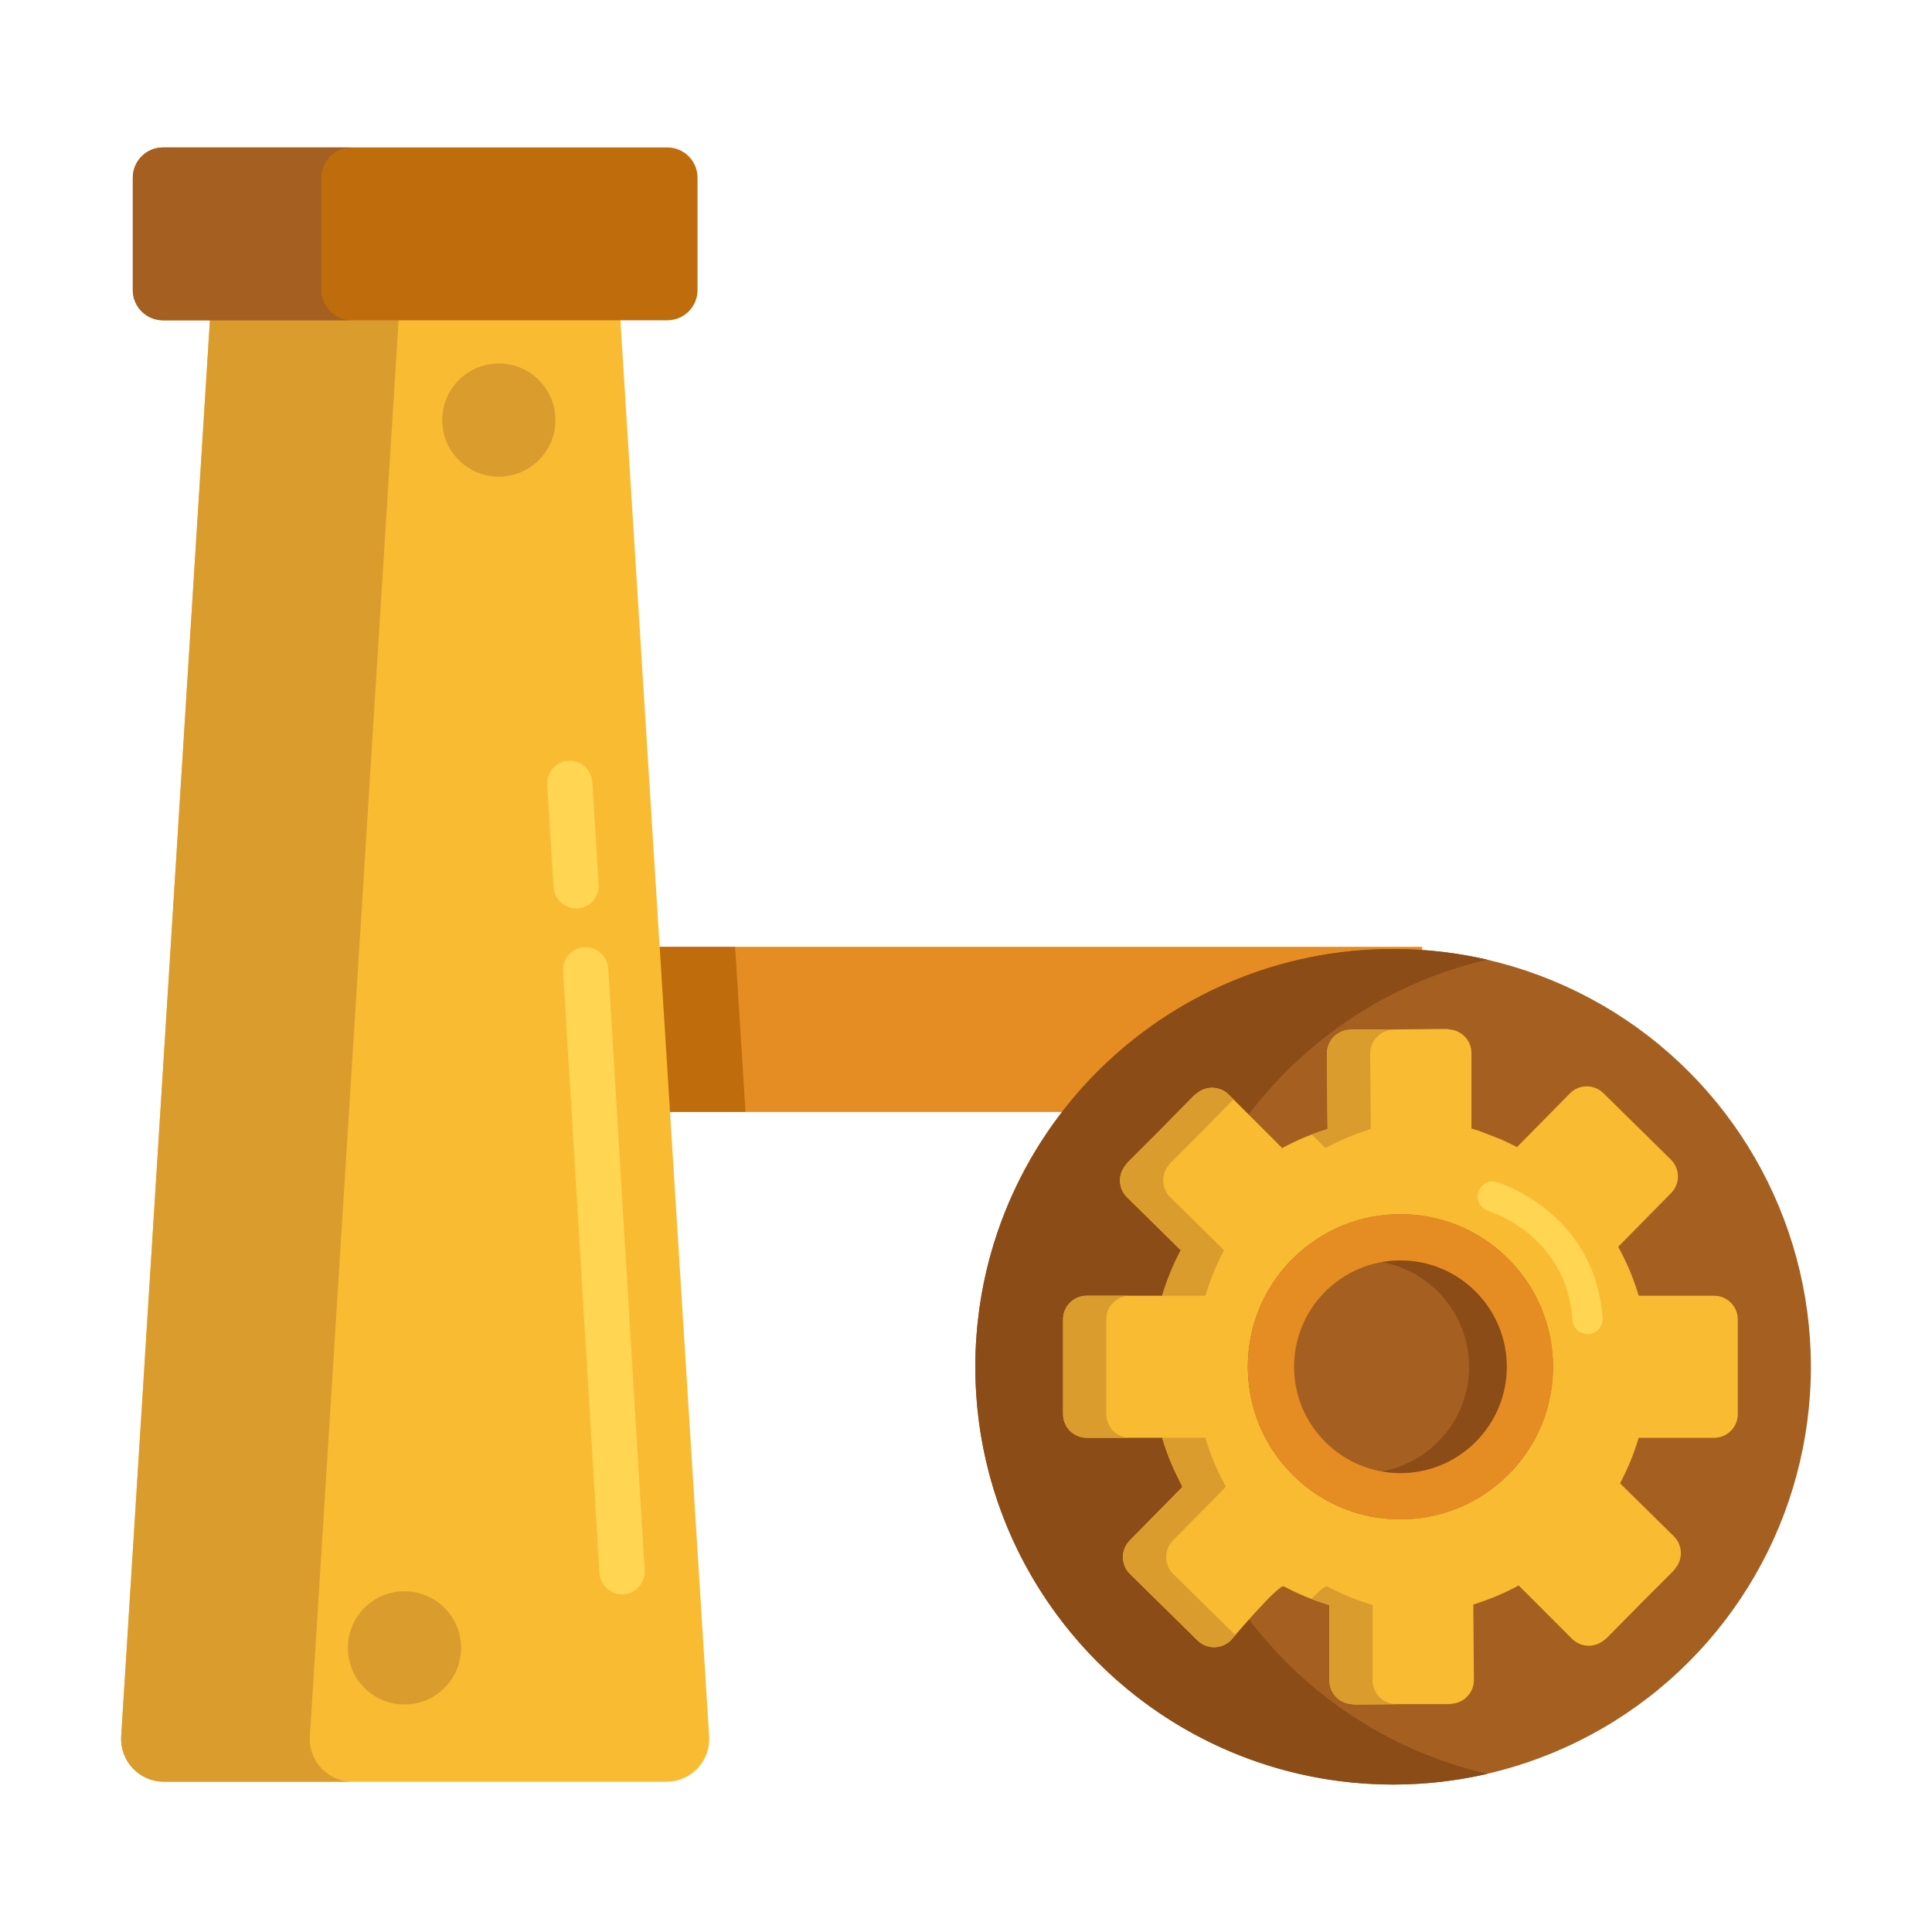 <?xml version="1.0" encoding="utf-8"?>
<!-- Generator: Adobe Illustrator 22.1.0, SVG Export Plug-In . SVG Version: 6.00 Build 0)  -->
<svg xmlns="http://www.w3.org/2000/svg" xmlns:xlink="http://www.w3.org/1999/xlink" version="1.1" id="Layer_1" x="0px" y="0px" viewBox="0 0 512 512" style="enable-background:new 0 0 512 512;" xml:space="preserve" width="512" height="512">
<style type="text/css">
	.st0{fill:#FFA730;}
	.st1{fill:#E58D23;}
	.st2{fill:#BF6C0D;}
	.st3{fill:#A56021;}
	.st4{fill:#FFD551;}
	.st5{fill:#FFF4C1;}
	.st6{fill:#FFC34C;}
	.st7{fill:#FFEA63;}
	.st8{fill:#FCE575;}
	.st9{fill:#FFB74B;}
	.st10{fill:#8C4C17;}
	.st11{fill:#F9BB32;}
	.st12{fill:#FF4B34;}
	.st13{fill:#FF9079;}
	.st14{fill:#FFDF74;}
	.st15{fill:#FF624B;}
	.st16{fill:#CCC033;}
	.st17{fill:#EACF32;}
	.st18{fill:#FFEACF;}
	.st19{fill:#99AF17;}
	.st20{fill:#FFD59A;}
	.st21{fill:#FCDA4F;}
	.st22{fill:#FCF9DE;}
	.st23{fill:#DB9C2E;}
</style>
<g>
	<g>
		<g>
			<rect x="96.823" y="250.916" class="st1" width="280.064" height="43.769"/>
		</g>
	</g>
	<g>
		<g>
			<polygon class="st2" points="194.821,250.916 96.823,250.916 96.823,294.686 197.564,294.686    "/>
		</g>
	</g>
	<g>
		<g>
			<circle class="st3" cx="369.188" cy="362.206" r="110.719"/>
		</g>
	</g>
	<g>
		<g>
			<path class="st10" d="M308.469,362.206c0-52.551,36.611-96.551,85.719-107.885c-8.034-1.854-16.403-2.834-25-2.834     c-61.148,0-110.719,49.57-110.719,110.719s49.571,110.719,110.719,110.719c8.597,0,16.966-0.979,25-2.834     C345.08,458.757,308.469,414.757,308.469,362.206z"/>
		</g>
	</g>
	<g>
		<g>
			<path class="st10" d="M361.131,321.757c-22.304,0-40.449,18.145-40.449,40.449s18.145,40.449,40.449,40.449     s40.449-18.145,40.449-40.449S383.435,321.757,361.131,321.757z M361.131,390.398c-15.545,0-28.192-12.647-28.192-28.192     c0-15.545,12.647-28.192,28.192-28.192s28.192,12.647,28.192,28.192C389.323,377.751,376.676,390.398,361.131,390.398z"/>
		</g>
	</g>
	<g>
		<g>
			<path class="st11" d="M454.263,343.384h-19.987c1.096,3.683,0,0,0,0c-0.049-0.165-0.103-0.328-0.154-0.492h0.004     c-0.056-0.183-0.117-0.364-0.175-0.547c-0.087-0.276-0.173-0.551-0.264-0.825c-0.092-0.28-0.189-0.558-0.285-0.837     c-0.087-0.252-0.173-0.504-0.263-0.754c-0.102-0.285-0.208-0.567-0.315-0.851c-0.092-0.247-0.184-0.495-0.28-0.74     c-0.106-0.273-0.216-0.545-0.326-0.818c-0.103-0.255-0.206-0.511-0.312-0.765c-0.108-0.258-0.22-0.514-0.331-0.77     c-0.115-0.265-0.229-0.53-0.348-0.793c-0.111-0.246-0.225-0.491-0.339-0.736c-0.125-0.268-0.249-0.537-0.377-0.803     c-0.118-0.245-0.24-0.488-0.361-0.732c-0.129-0.259-0.257-0.519-0.389-0.776c-0.135-0.263-0.274-0.524-0.412-0.785     c-0.087-0.164-0.171-0.33-0.259-0.494l-0.003,0.003c-0.082-0.151-0.16-0.304-0.243-0.455c-0.747-1.355-0.747-1.355,0,0     l14.022-14.243c2.431-2.469,2.4-6.442-0.069-8.873l-17.884-17.607c-2.469-2.431-6.442-2.4-8.873,0.069l-14.022,14.243     c1.367,0.726,1.367,0.726,0,0c-0.158-0.084-1.03-0.533-1.308-0.673c-0.22-0.111-1.239-0.607-1.529-0.744     c-0.226-0.107-1.247-0.572-1.532-0.698c-0.245-0.108-5.285-2.055-5.589-2.157c-0.234-0.078-0.468-0.157-0.704-0.233     c-0.296-0.095-0.593-0.186-0.889-0.277c-0.172-0.053-0.703-0.217-0.514-0.16v-19.987c0-3.263-2.491-5.942-5.675-6.244     c-0.419-0.085-0.852-0.129-1.297-0.125l-12.202,0.095h-12.196c-0.444,0-0.877,0.048-1.296,0.136     c-3.182,0.326-5.652,3.025-5.626,6.288l0.156,19.987c-0.172,0.053-0.343,0.111-0.515,0.165c-0.293,0.092-0.585,0.184-0.876,0.28     c-0.27,0.089-0.539,0.183-0.808,0.275c-0.265,0.091-0.53,0.182-0.793,0.277c-0.277,0.099-0.553,0.203-0.829,0.306     c-0.257,0.096-0.515,0.193-0.771,0.292c-0.272,0.106-0.544,0.216-0.815,0.326c-0.259,0.105-0.517,0.209-0.774,0.317     c-0.263,0.11-0.525,0.224-0.787,0.338c-0.263,0.114-0.525,0.229-0.786,0.346c-0.256,0.116-0.511,0.234-0.766,0.353     c-0.262,0.122-0.523,0.244-0.783,0.37c-0.256,0.124-0.512,0.25-0.767,0.378c-0.251,0.125-0.501,0.251-0.75,0.379     c-0.269,0.138-0.536,0.28-0.803,0.422c-0.134,0.071-0.27,0.139-0.403,0.212l-14.133-14.133c-2.307-2.307-5.963-2.44-8.428-0.402     c-0.356,0.237-0.694,0.512-1.006,0.829l-8.557,8.692l-8.628,8.628c-0.314,0.314-0.587,0.654-0.821,1.012     c-2.018,2.48-1.857,6.135,0.468,8.425l14.243,14.022c0.016-0.03,0.029-0.055,0.044-0.083c-0.028,0.052-0.044,0.083-0.044,0.083     c-0.09,0.17-0.175,0.341-0.263,0.511c-0.139,0.267-0.278,0.534-0.413,0.803c-0.115,0.23-0.227,0.46-0.34,0.691     c-0.139,0.284-0.277,0.567-0.411,0.853c-0.109,0.231-0.214,0.464-0.32,0.696c-0.129,0.284-0.259,0.567-0.384,0.853     c-0.108,0.246-0.212,0.494-0.317,0.741c-0.116,0.273-0.232,0.546-0.344,0.82c-0.109,0.267-0.214,0.535-0.319,0.804     c-0.101,0.258-0.204,0.515-0.302,0.774c-0.109,0.288-0.213,0.577-0.318,0.865c-0.089,0.245-0.179,0.489-0.265,0.736     c-0.104,0.297-0.202,0.596-0.302,0.894c-0.081,0.245-0.164,0.489-0.243,0.734c-0.091,0.285-0.177,0.57-0.264,0.856     c-0.066,0.216-0.136,0.43-0.2,0.647c0.021-0.072,0.039-0.144,0.06-0.215h-19.983c-3.465,0-6.274,2.809-6.274,6.274v25.096     c0,3.465,2.809,6.274,6.274,6.274h19.987c-0.01-0.032-0.018-0.059-0.027-0.09c0.017,0.057,0.027,0.09,0.027,0.09     c0.049,0.165,0.103,0.328,0.154,0.492h-0.004c0.056,0.183,0.117,0.363,0.174,0.545c0.087,0.276,0.174,0.552,0.265,0.827     c0.092,0.279,0.189,0.557,0.285,0.836c0.087,0.252,0.173,0.505,0.263,0.755c0.102,0.284,0.208,0.566,0.314,0.849     c0.093,0.248,0.185,0.496,0.28,0.742c0.106,0.273,0.216,0.544,0.326,0.816c0.103,0.256,0.206,0.512,0.312,0.766     c0.107,0.256,0.219,0.511,0.329,0.767c0.116,0.266,0.231,0.533,0.35,0.797c0.11,0.245,0.225,0.49,0.338,0.734     c0.125,0.269,0.249,0.537,0.378,0.804c0.118,0.245,0.24,0.488,0.361,0.732c0.129,0.259,0.257,0.519,0.389,0.777     c0.135,0.262,0.273,0.522,0.411,0.783c0.087,0.165,0.171,0.332,0.26,0.495l0.003-0.003c0.082,0.151,0.16,0.304,0.243,0.455     c0.747,1.355,0.747,1.355,0,0l-14.022,14.243c-2.431,2.469-2.4,6.442,0.069,8.873l17.884,17.607     c2.469,2.431,6.442,2.4,8.873-0.069c0,0,12.656-14.969,14.022-14.243c0.159,0.084,0.32,0.164,0.479,0.247     c0.275,0.144,0.55,0.287,0.828,0.426c0.221,0.111,0.444,0.22,0.666,0.328c0.287,0.14,0.573,0.28,0.862,0.416     c0.228,0.107,0.457,0.212,0.686,0.316c0.282,0.129,0.563,0.257,0.847,0.382c0.246,0.108,0.492,0.213,0.739,0.318     c0.267,0.113,0.535,0.227,0.804,0.337c0.268,0.11,0.538,0.216,0.807,0.323c0.25,0.098,0.499,0.197,0.751,0.292     c0.291,0.111,0.584,0.218,0.876,0.324c0.234,0.085,0.468,0.171,0.703,0.253c0.304,0.107,0.608,0.209,0.913,0.311     c0.233,0.078,0.465,0.156,0.699,0.232c0.297,0.095,0.595,0.187,0.893,0.278c0.171,0.052,0.341,0.109,0.512,0.16     c0.189,0.056,0.353,0.105,0.493,0.147l0,0c-0.141-0.042-0.304-0.091-0.493-0.147v19.987c0,3.263,2.491,5.942,5.675,6.244     c0.419,0.085,0.852,0.129,1.297,0.125l12.202-0.095h12.196c0.444,0,0.877-0.048,1.296-0.136c3.182-0.326,5.652-3.025,5.626-6.288     l-0.156-19.987c0.172-0.053,0.343-0.111,0.515-0.165c0.293-0.092,0.585-0.184,0.876-0.28c0.269-0.089,0.538-0.182,0.807-0.275     c0.265-0.092,0.531-0.183,0.795-0.277c0.277-0.099,0.552-0.203,0.827-0.306c0.258-0.097,0.517-0.193,0.773-0.293     c0.271-0.105,0.54-0.215,0.81-0.324c0.261-0.106,0.522-0.211,0.781-0.32c0.26-0.109,0.519-0.222,0.778-0.334     c0.266-0.116,0.532-0.232,0.796-0.351c0.253-0.114,0.505-0.231,0.756-0.349c0.265-0.123,0.53-0.247,0.793-0.374     c0.253-0.122,0.505-0.247,0.757-0.373c0.254-0.127,0.508-0.254,0.76-0.384c0.266-0.137,0.531-0.277,0.796-0.418     c0.135-0.072,0.272-0.141,0.407-0.214l14.133,14.133c2.307,2.307,5.963,2.44,8.428,0.402c0.356-0.236,0.694-0.511,1.006-0.828     l8.556-8.691l8.629-8.629c0.314-0.314,0.587-0.654,0.821-1.013c2.018-2.48,1.857-6.135-0.468-8.424l-14.243-14.022     c-0.086,0.162-0.164,0.309-0.242,0.455l-0.002-0.001c0.082-0.151,0.159-0.305,0.24-0.456l0.003,0.003     c0.09-0.17,0.175-0.341,0.263-0.511c0.139-0.267,0.278-0.534,0.413-0.803c0.115-0.23,0.227-0.46,0.34-0.691     c0.139-0.284,0.277-0.567,0.411-0.853c0.109-0.231,0.214-0.464,0.32-0.696c0.129-0.284,0.259-0.567,0.385-0.853     c0.108-0.245,0.211-0.491,0.316-0.737c0.117-0.274,0.234-0.549,0.347-0.826c0.108-0.265,0.212-0.531,0.317-0.798     c0.102-0.259,0.205-0.518,0.303-0.779c0.108-0.287,0.212-0.575,0.317-0.863c0.089-0.246,0.18-0.491,0.266-0.738     c0.104-0.297,0.202-0.595,0.301-0.893c0.082-0.245,0.165-0.489,0.244-0.735c0.091-0.285,0.177-0.57,0.264-0.856     c0.066-0.216,0.136-0.43,0.2-0.647c-0.021,0.072-0.039,0.144-0.06,0.215h19.983c3.465,0,6.274-2.809,6.274-6.274v-25.096     C460.537,346.193,457.728,343.384,454.263,343.384z M409.969,373.482c-0.152,0.526-0.318,1.048-0.491,1.568     c-0.052,0.155-0.104,0.311-0.158,0.465c-0.139,0.402-0.288,0.801-0.441,1.199c-0.106,0.275-0.213,0.55-0.325,0.822     c-0.111,0.273-0.228,0.543-0.345,0.814c-0.17,0.39-0.344,0.779-0.526,1.163c-0.07,0.148-0.143,0.296-0.215,0.444     c-0.241,0.491-0.488,0.979-0.748,1.459c-0.021,0.039-0.043,0.078-0.064,0.118c-4.276,7.828-11.068,14.087-19.276,17.703     c-0.208,0.091-0.414,0.189-0.623,0.276c-0.209,0.088-0.422,0.165-0.632,0.25c-8.337,3.314-17.564,3.762-26.143,1.317     c-0.042-0.012-0.083-0.024-0.125-0.036c-0.525-0.152-1.048-0.318-1.568-0.491c-0.156-0.052-0.311-0.104-0.466-0.158     c-0.401-0.139-0.8-0.288-1.198-0.44c-0.276-0.106-0.551-0.213-0.824-0.325c-0.272-0.111-0.542-0.228-0.812-0.345     c-0.39-0.171-0.779-0.344-1.163-0.526c-0.149-0.07-0.297-0.143-0.445-0.215c-0.492-0.241-0.98-0.488-1.46-0.749     c-0.039-0.021-0.078-0.043-0.117-0.064c-7.829-4.277-14.089-11.069-17.705-19.279c-0.091-0.207-0.188-0.412-0.275-0.62     c-0.088-0.209-0.166-0.423-0.251-0.634c-3.313-8.336-3.761-17.562-1.316-26.141c0.012-0.042,0.024-0.083,0.036-0.125     c0.152-0.525,0.318-1.048,0.491-1.568c0.052-0.156,0.104-0.311,0.158-0.466c0.139-0.402,0.288-0.8,0.441-1.198     c0.106-0.276,0.213-0.551,0.325-0.824c0.111-0.272,0.228-0.542,0.345-0.812c0.171-0.391,0.344-0.78,0.527-1.164     c0.07-0.148,0.142-0.296,0.214-0.443c0.241-0.492,0.489-0.98,0.749-1.46c0.021-0.039,0.043-0.078,0.064-0.117     c4.276-7.829,11.069-14.089,19.279-17.705c0.207-0.09,0.412-0.188,0.621-0.275c0.209-0.088,0.424-0.166,0.635-0.251     c8.336-3.313,17.561-3.761,26.139-1.316c0.042,0.012,0.085,0.024,0.128,0.037c0.525,0.151,1.046,0.317,1.565,0.49     c0.156,0.053,0.313,0.105,0.469,0.159c0.401,0.139,0.799,0.288,1.197,0.44c0.275,0.106,0.55,0.213,0.822,0.325     c0.273,0.111,0.544,0.228,0.814,0.345c0.391,0.171,0.779,0.344,1.163,0.527c0.148,0.07,0.295,0.142,0.442,0.214     c0.492,0.241,0.981,0.489,1.462,0.75c0.038,0.021,0.076,0.042,0.114,0.062c7.829,4.276,14.089,11.068,17.705,19.278     c0.091,0.208,0.189,0.414,0.276,0.623c0.088,0.209,0.165,0.422,0.25,0.632c3.314,8.337,3.762,17.563,1.317,26.143     C409.993,373.399,409.981,373.441,409.969,373.482z"/>
		</g>
	</g>
	<g>
		<g>
			<path class="st1" d="M371.131,321.757c-22.304,0-40.449,18.145-40.449,40.449s18.145,40.449,40.449,40.449     s40.449-18.145,40.449-40.449S393.435,321.757,371.131,321.757z M371.131,390.398c-15.545,0-28.192-12.647-28.192-28.192     c0-15.545,12.647-28.192,28.192-28.192s28.192,12.647,28.192,28.192C399.323,377.751,386.676,390.398,371.131,390.398z"/>
		</g>
	</g>
	<g>
		<g>
			<path class="st4" d="M420.711,353.562c-2.08,0-3.836-1.609-3.986-3.716c-1.615-22.692-22.046-28.84-22.252-28.899     c-2.122-0.612-3.347-2.829-2.735-4.951c0.612-2.124,2.829-3.35,4.952-2.735c0.26,0.075,26.007,7.817,28.016,36.018     c0.156,2.204-1.503,4.117-3.706,4.274C420.902,353.559,420.806,353.562,420.711,353.562z"/>
		</g>
	</g>
	<g>
		<g>
			<g>
				<path class="st23" d="M383.985,272.787c-0.328-0.051-0.661-0.084-1.004-0.081l-12.202,0.095h11.449L383.985,272.787z"/>
			</g>
		</g>
		<g>
			<g>
				<path class="st23" d="M369.434,451.582c-3.184-0.302-5.675-2.981-5.675-6.244v-19.987c-0.172-0.051-0.341-0.107-0.512-0.16      c-0.298-0.091-0.596-0.183-0.892-0.278c-0.234-0.075-0.466-0.154-0.699-0.231c-0.305-0.102-0.61-0.204-0.913-0.311      c-0.235-0.083-0.469-0.168-0.703-0.253c-0.292-0.106-0.585-0.213-0.876-0.324c-0.251-0.095-0.501-0.194-0.751-0.293      c-0.269-0.106-0.539-0.212-0.807-0.322c-0.269-0.11-0.537-0.224-0.804-0.337c-0.247-0.105-0.493-0.21-0.739-0.318      c-0.284-0.125-0.566-0.253-0.847-0.382c-0.229-0.104-0.458-0.209-0.686-0.316c-0.289-0.136-0.575-0.276-0.862-0.416      c-0.222-0.108-0.445-0.217-0.666-0.328c-0.277-0.14-0.553-0.282-0.828-0.426c-0.159-0.083-0.32-0.162-0.479-0.246      c-0.451-0.24-2.132,1.232-4.179,3.307c0.066,0.026,0.132,0.052,0.199,0.077c0.291,0.111,0.584,0.218,0.876,0.324      c0.234,0.085,0.468,0.171,0.703,0.253c0.304,0.107,0.608,0.209,0.913,0.311c0.233,0.078,0.465,0.156,0.699,0.231      c0.297,0.095,0.595,0.187,0.892,0.278c0.171,0.052,0.341,0.109,0.512,0.16v19.987c0,3.263,2.491,5.942,5.675,6.244      c0.419,0.085,0.852,0.129,1.297,0.125l10.445-0.081C369.629,451.611,369.53,451.601,369.434,451.582z"/>
			</g>
		</g>
		<g>
			<g>
				<path class="st23" d="M324.867,393.998C325.615,395.353,325.615,395.353,324.867,393.998L324.867,393.998z"/>
			</g>
		</g>
		<g>
			<g>
				<path class="st23" d="M310.915,417.114c-2.469-2.431-2.5-6.403-0.069-8.873l14.022-14.242c-0.083-0.151-0.161-0.303-0.243-0.455      l-0.003,0.003c-0.089-0.164-0.173-0.331-0.26-0.495c-0.138-0.261-0.277-0.521-0.411-0.783c-0.132-0.257-0.261-0.517-0.39-0.777      c-0.121-0.244-0.243-0.487-0.361-0.732c-0.128-0.267-0.253-0.535-0.378-0.804c-0.113-0.244-0.228-0.489-0.338-0.734      c-0.119-0.265-0.234-0.531-0.35-0.797c-0.111-0.255-0.222-0.51-0.329-0.767c-0.106-0.254-0.209-0.51-0.312-0.766      c-0.11-0.272-0.22-0.543-0.326-0.816c-0.096-0.246-0.188-0.494-0.28-0.742c-0.106-0.283-0.212-0.565-0.314-0.849      c-0.09-0.251-0.176-0.503-0.263-0.755c-0.096-0.278-0.192-0.557-0.285-0.836c-0.091-0.275-0.178-0.551-0.265-0.827      c-0.057-0.182-0.119-0.363-0.175-0.545h0.004c-0.05-0.164-0.104-0.327-0.154-0.492h-11.449c0.049,0.165,0.103,0.328,0.154,0.492      h-0.004c0.056,0.182,0.117,0.363,0.175,0.545c0.087,0.276,0.174,0.553,0.265,0.827c0.092,0.279,0.189,0.557,0.285,0.836      c0.087,0.252,0.173,0.504,0.263,0.755c0.102,0.284,0.208,0.566,0.314,0.849c0.093,0.248,0.185,0.496,0.28,0.742      c0.106,0.273,0.216,0.544,0.326,0.816c0.103,0.256,0.206,0.512,0.312,0.766c0.107,0.257,0.219,0.511,0.329,0.767      c0.116,0.266,0.231,0.533,0.35,0.797c0.11,0.246,0.225,0.49,0.338,0.734c0.125,0.269,0.249,0.537,0.378,0.804      c0.118,0.245,0.24,0.488,0.361,0.732c0.129,0.259,0.257,0.519,0.39,0.777c0.134,0.262,0.273,0.522,0.411,0.783      c0.087,0.165,0.172,0.332,0.26,0.495l0.003-0.003c0.082,0.151,0.16,0.304,0.243,0.455c0.747,1.355,0.747,1.355,0,0      l-14.022,14.242c-2.431,2.469-2.4,6.442,0.069,8.873l17.884,17.607c2.469,2.431,6.442,2.4,8.873-0.069      c0,0,0.434-0.513,1.146-1.34L310.915,417.114z"/>
			</g>
		</g>
		<g>
			<g>
				<path class="st23" d="M351.24,304.247c0.133-0.072,0.269-0.14,0.403-0.212c0.267-0.142,0.534-0.283,0.803-0.422      c0.249-0.128,0.499-0.254,0.75-0.379c0.255-0.127,0.51-0.254,0.767-0.377c0.26-0.125,0.521-0.248,0.783-0.37      c0.255-0.119,0.51-0.238,0.766-0.353c0.261-0.117,0.523-0.232,0.786-0.346c0.262-0.114,0.524-0.228,0.787-0.338      c0.257-0.108,0.516-0.212,0.774-0.317c0.271-0.109,0.542-0.219,0.815-0.325c0.256-0.1,0.514-0.196,0.771-0.292      c0.276-0.104,0.552-0.207,0.829-0.306c0.263-0.095,0.528-0.186,0.793-0.277c0.269-0.093,0.538-0.186,0.808-0.275      c0.291-0.096,0.583-0.188,0.876-0.28c0.172-0.054,0.343-0.112,0.515-0.165l-0.156-19.987c-0.025-3.263,2.445-5.961,5.626-6.288      c0.418-0.088,0.851-0.136,1.296-0.136h-11.449c-0.444,0-0.877,0.047-1.296,0.136c-3.182,0.326-5.652,3.025-5.626,6.288      l0.156,19.987c-0.172,0.053-0.343,0.111-0.515,0.165c-0.293,0.092-0.585,0.184-0.876,0.28c-0.27,0.089-0.539,0.182-0.808,0.275      c-0.265,0.091-0.53,0.182-0.793,0.277c-0.277,0.099-0.553,0.203-0.829,0.306c-0.118,0.044-0.236,0.09-0.353,0.134      L351.24,304.247z"/>
			</g>
		</g>
		<g>
			<g>
				<path class="st23" d="M312.929,331.319c0.016-0.03,0.029-0.055,0.044-0.083C312.945,331.288,312.929,331.319,312.929,331.319      c-0.09,0.17-0.175,0.341-0.263,0.511c-0.139,0.267-0.278,0.534-0.413,0.803c-0.115,0.229-0.227,0.46-0.34,0.691      c-0.139,0.284-0.277,0.567-0.411,0.853c-0.109,0.231-0.214,0.464-0.32,0.696c-0.129,0.284-0.259,0.567-0.384,0.853      c-0.108,0.246-0.212,0.494-0.317,0.741c-0.116,0.273-0.232,0.546-0.344,0.82c-0.109,0.267-0.214,0.536-0.319,0.804      c-0.101,0.258-0.204,0.515-0.302,0.774c-0.109,0.288-0.213,0.577-0.318,0.865c-0.089,0.245-0.179,0.489-0.265,0.736      c-0.104,0.297-0.203,0.596-0.302,0.895c-0.081,0.245-0.164,0.489-0.243,0.734c-0.091,0.285-0.177,0.57-0.264,0.856      c-0.044,0.144-0.089,0.288-0.133,0.432h11.443c-0.021,0.071-0.039,0.144-0.06,0.216c0.064-0.217,0.134-0.431,0.2-0.647      c0.087-0.285,0.173-0.571,0.264-0.856c0.079-0.246,0.162-0.49,0.243-0.734c0.1-0.298,0.198-0.597,0.302-0.895      c0.086-0.246,0.176-0.491,0.265-0.736c0.105-0.289,0.209-0.578,0.318-0.865c0.098-0.259,0.2-0.517,0.302-0.774      c0.106-0.268,0.21-0.537,0.319-0.804c0.112-0.275,0.228-0.547,0.344-0.82c0.105-0.247,0.209-0.495,0.317-0.741      c0.126-0.286,0.255-0.57,0.384-0.853c0.106-0.232,0.211-0.465,0.32-0.696c0.135-0.286,0.273-0.57,0.411-0.853      c0.112-0.231,0.225-0.462,0.34-0.691c0.135-0.269,0.275-0.536,0.413-0.803c0.089-0.17,0.173-0.342,0.263-0.511l-14.243-14.022      c-2.325-2.289-2.486-5.944-0.468-8.425c0.234-0.358,0.506-0.698,0.821-1.012l8.628-8.628l7.769-7.891l-1.227-1.227      c-2.307-2.307-5.963-2.44-8.428-0.403c-0.356,0.237-0.694,0.512-1.006,0.829l-8.557,8.692l-8.628,8.628      c-0.314,0.314-0.587,0.655-0.821,1.012c-2.018,2.481-1.857,6.135,0.468,8.425L312.929,331.319z"/>
			</g>
		</g>
		<g>
			<g>
				<path class="st23" d="M324.378,331.319c0,0,0.016-0.031,0.044-0.083C324.408,331.264,324.394,331.289,324.378,331.319z"/>
			</g>
		</g>
		<g>
			<g>
				<path class="st23" d="M293.175,374.754v-25.096c0-3.465,2.809-6.274,6.274-6.274h-11.449c-3.465,0-6.274,2.809-6.274,6.274      v25.096c0,3.465,2.809,6.274,6.274,6.274h11.449C295.984,381.029,293.175,378.219,293.175,374.754z"/>
			</g>
		</g>
		<g>
			<g>
				<path class="st23" d="M319.436,381.029c0,0-0.01-0.033-0.027-0.09C319.418,380.969,319.426,380.997,319.436,381.029z"/>
			</g>
		</g>
	</g>
	<g>
		<g>
			<path class="st11" d="M176.644,472.169H43.404c-6.525,0-11.696-5.506-11.288-12.018L57.19,59.999h105.668l25.074,400.153     C188.34,466.664,183.169,472.169,176.644,472.169z"/>
		</g>
	</g>
	<g>
		<g>
			<path class="st23" d="M82.116,460.151L107.19,59.999h-50L32.116,460.151c-0.408,6.513,4.764,12.018,11.288,12.018h50     C86.88,472.169,81.708,466.664,82.116,460.151z"/>
		</g>
	</g>
	<g>
		<g>
			<path class="st2" d="M176.853,84.88H43.196c-4.418,0-8-3.582-8-8V47.075c0-4.418,3.582-8,8-8h133.657c4.418,0,8,3.582,8,8V76.88     C184.853,81.299,181.271,84.88,176.853,84.88z"/>
		</g>
	</g>
	<g>
		<g>
			<path class="st3" d="M85.196,76.881V47.075c0-4.419,3.582-8,8-8h-50c-4.418,0-8,3.581-8,8v29.806c0,4.418,3.582,8,8,8h50     C88.777,84.881,85.196,81.299,85.196,76.881z"/>
		</g>
	</g>
	<g>
		<g>
			<circle class="st23" cx="107.19" cy="436.707" r="15"/>
		</g>
	</g>
	<g>
		<g>
			<circle class="st23" cx="132.193" cy="111.325" r="15"/>
		</g>
	</g>
	<g>
		<g>
			<path class="st4" d="M152.677,240.75c-3.143,0-5.783-2.445-5.982-5.625l-1.702-27.163c-0.207-3.308,2.306-6.156,5.613-6.364     c3.286-0.209,6.156,2.306,6.363,5.613l1.702,27.163c0.207,3.308-2.306,6.156-5.613,6.364     C152.931,240.746,152.803,240.75,152.677,240.75z"/>
		</g>
	</g>
	<g>
		<g>
			<path class="st4" d="M164.847,422.523c-3.148,0-5.791-2.453-5.983-5.638l-9.65-159.529c-0.2-3.308,2.319-6.151,5.627-6.352     c3.282-0.202,6.151,2.318,6.352,5.627l9.65,159.529c0.2,3.308-2.319,6.151-5.627,6.352     C165.092,422.52,164.969,422.523,164.847,422.523z"/>
		</g>
	</g>
</g>
</svg>
